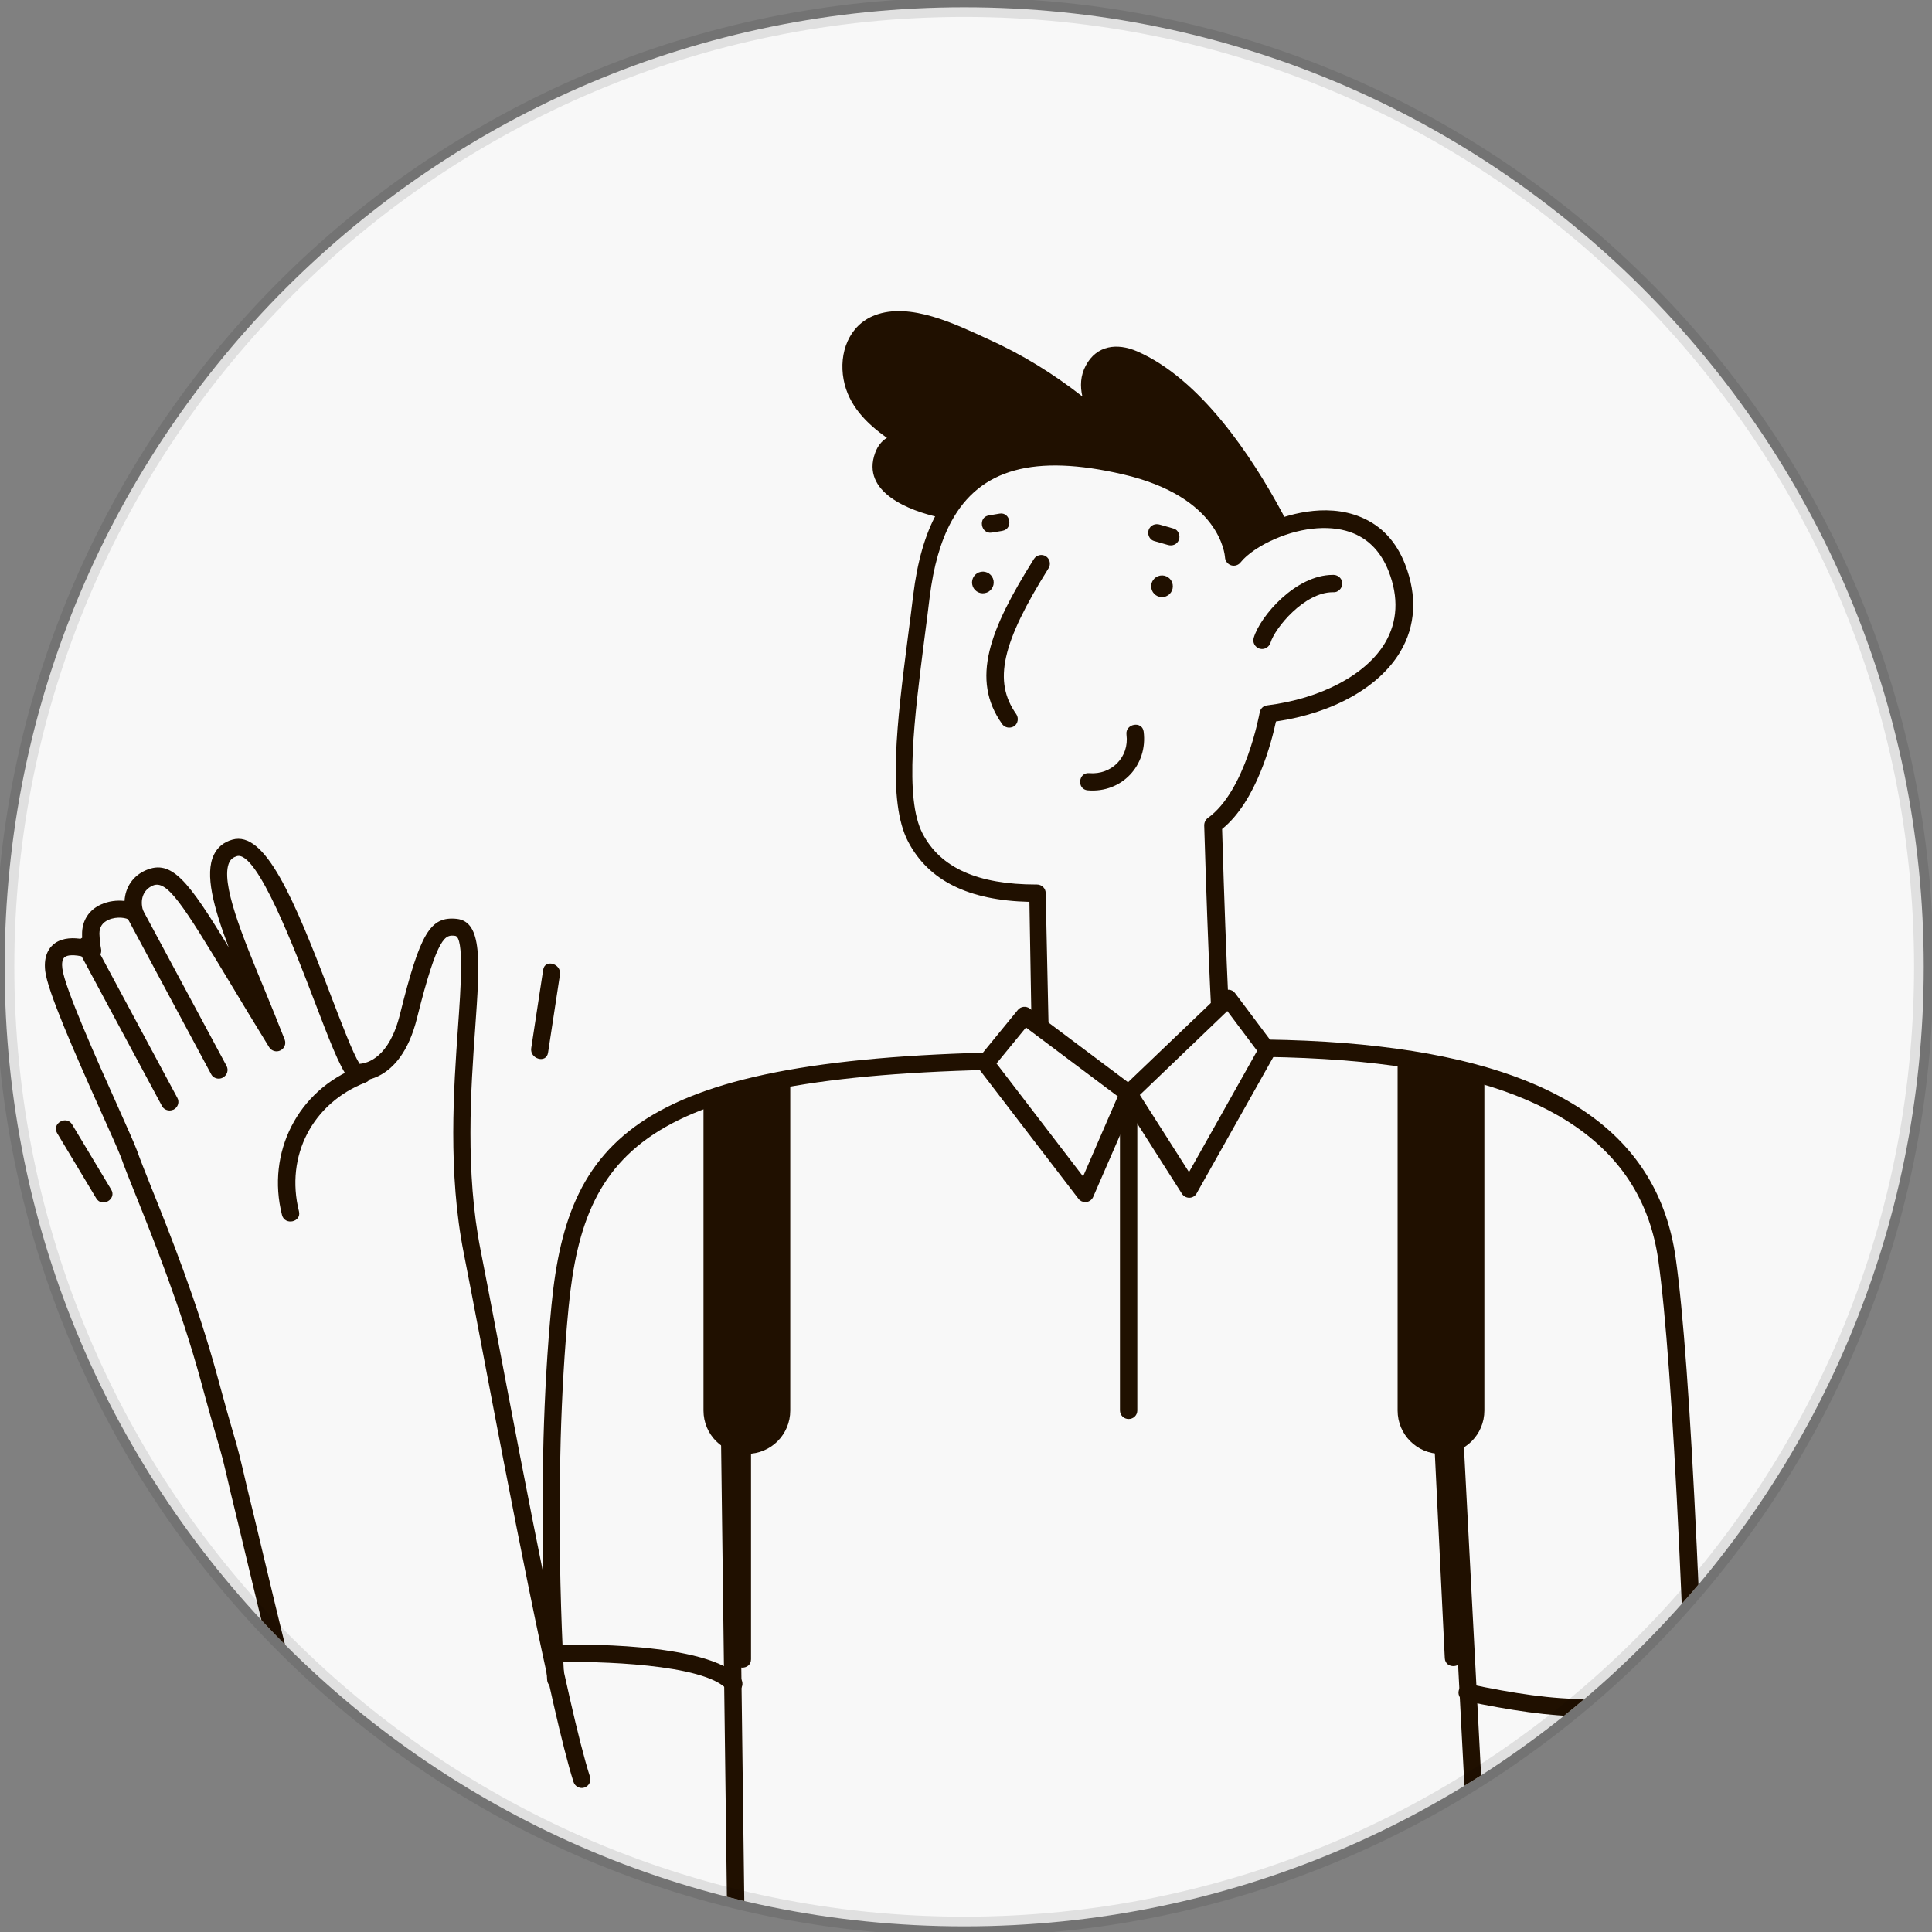 <svg width="200" height="200" viewBox="0 0 200 200" fill="none" xmlns="http://www.w3.org/2000/svg">
<rect x="0" y="0" width="200" height="200" fill="#808080" stroke="none"/>
<g clip-path="url(#clip0_3_14596)">
<path d="M0.482 100.084C0.482 45.224 44.954 0.752 99.814 0.752V0.752C154.673 0.752 199.145 45.224 199.145 100.084V100.084C199.145 154.943 154.673 199.415 99.814 199.415V199.415C44.954 199.415 0.482 154.943 0.482 100.084V100.084Z" fill="#F8F8F8"/>
<path d="M90.603 46.863C89.069 50.998 94.271 52.907 97.19 53.543C97.358 53.58 97.489 53.58 97.62 53.524C97.657 53.543 97.714 53.562 97.751 53.58C100.951 47.667 107.107 46.058 116.519 48.248C127.465 50.792 127.765 57.678 127.765 57.678C128.476 56.761 129.898 55.751 131.676 54.984C131.807 54.815 131.919 54.647 132.031 54.441C132.031 54.422 132.05 54.404 132.05 54.404C132.63 54.348 133.135 53.805 132.78 53.169C129.542 47.144 124.247 39.21 117.698 36.365C115.658 35.486 113.525 35.729 112.402 37.844C111.841 38.892 111.804 39.977 112.047 41.043C109.034 38.686 105.797 36.684 102.298 35.112C99.023 33.615 94.215 31.22 90.547 32.642C87.871 33.671 86.823 36.553 87.329 39.285C87.815 41.942 89.686 43.831 91.819 45.328C91.295 45.628 90.865 46.152 90.603 46.863Z" fill="#201000"/>
<path d="M94.795 86.738C97.171 91.266 102.205 92.501 107.444 92.501L107.743 109.81C107.743 109.81 108.997 115.423 119.55 113.234C125.875 111.924 126.511 108.519 126.511 108.519C126.511 108.519 126.062 101.333 125.594 85.447C129.842 82.416 131.32 73.939 131.32 73.939C140.021 72.854 147.955 67.353 144.624 58.82C142.267 52.776 135.98 53.132 131.676 54.984C129.917 55.751 128.476 56.762 127.765 57.679C127.765 57.679 127.466 50.793 116.519 48.248C107.107 46.059 100.951 47.686 97.751 53.581C96.572 55.733 95.805 58.465 95.412 61.758C94.215 71.787 92.4 82.135 94.795 86.738Z" fill="#F8F8F8"/>
<path d="M115.06 114.618C107.987 114.618 106.92 110.202 106.864 109.977C106.845 109.921 106.845 109.865 106.845 109.79L106.565 93.361C100.221 93.211 96.123 91.153 94.009 87.13C91.82 82.938 92.868 74.668 93.99 65.911C94.177 64.489 94.365 63.048 94.533 61.626C94.963 58.145 95.749 55.357 96.984 53.112C100.334 46.899 106.808 45.01 116.744 47.33C124.921 49.238 127.485 53.467 128.308 55.862C129.131 55.226 130.16 54.609 131.32 54.103C132.948 53.411 137.121 51.952 140.901 53.542C143.015 54.422 144.55 56.068 145.467 58.445C146.72 61.682 146.552 64.788 144.961 67.464C142.772 71.15 137.982 73.826 132.088 74.686C131.657 76.726 130.085 82.938 126.512 85.82C126.961 101.201 127.41 108.33 127.41 108.405C127.41 108.48 127.41 108.555 127.391 108.63C127.354 108.798 126.568 112.653 119.719 114.056C117.923 114.468 116.388 114.618 115.06 114.618ZM108.623 109.659C108.81 110.239 110.401 114.168 119.345 112.335C124.416 111.287 125.426 108.91 125.576 108.405C125.52 107.301 125.089 99.948 124.659 85.446C124.659 85.146 124.79 84.866 125.033 84.679C128.944 81.891 130.385 73.844 130.404 73.751C130.478 73.358 130.778 73.059 131.171 73.021C136.728 72.329 141.406 69.859 143.371 66.566C144.681 64.358 144.812 61.85 143.745 59.118C142.997 57.228 141.799 55.919 140.152 55.226C137.982 54.309 134.913 54.515 131.994 55.788C130.422 56.461 129.075 57.397 128.439 58.201C128.214 58.501 127.821 58.632 127.447 58.519C127.092 58.407 126.83 58.07 126.811 57.696C126.792 57.453 126.343 51.446 116.257 49.107C107.089 46.974 101.438 48.527 98.481 53.991C97.377 56.012 96.629 58.65 96.236 61.85C96.067 63.272 95.88 64.713 95.693 66.135C94.664 74.237 93.579 82.602 95.506 86.288C97.358 89.843 101.213 91.565 107.276 91.565C107.294 91.565 107.332 91.565 107.351 91.565C107.837 91.565 108.249 91.957 108.249 92.444L108.623 109.659Z" fill="#201000"/>
<path d="M104.468 75.323C104.188 75.323 103.907 75.192 103.739 74.948C100.445 70.308 102.448 65.162 107.032 57.864C107.294 57.453 107.855 57.322 108.267 57.584C108.679 57.846 108.81 58.407 108.548 58.819C103.683 66.584 102.803 70.532 105.198 73.919C105.479 74.331 105.385 74.892 104.992 75.173C104.843 75.266 104.656 75.323 104.468 75.323Z" fill="#201000"/>
<path d="M120.484 61.796C121.095 61.688 121.503 61.106 121.395 60.496C121.288 59.885 120.706 59.477 120.095 59.585C119.484 59.692 119.076 60.274 119.184 60.885C119.291 61.496 119.874 61.903 120.484 61.796Z" fill="#201000"/>
<path d="M101.94 61.402C102.551 61.295 102.959 60.713 102.851 60.102C102.744 59.491 102.162 59.084 101.551 59.191C100.94 59.299 100.532 59.881 100.64 60.491C100.748 61.102 101.33 61.51 101.94 61.402Z" fill="#201000"/>
<path d="M112.758 80.039C115.078 80.226 116.912 78.373 116.613 76.053C116.463 74.912 118.241 74.594 118.39 75.735C118.839 79.215 116.126 82.116 112.608 81.816C111.448 81.723 111.617 79.926 112.758 80.039Z" fill="#201000"/>
<path d="M118.915 54.835C119.102 54.349 119.607 54.161 120.075 54.311C120.562 54.442 121.048 54.592 121.516 54.723C121.984 54.854 122.208 55.453 122.04 55.883C121.853 56.369 121.348 56.556 120.88 56.407C120.393 56.276 119.907 56.126 119.439 55.995C118.971 55.845 118.747 55.265 118.915 54.835Z" fill="#201000"/>
<path d="M102.355 53.356L103.459 53.169C104.6 52.963 104.918 54.741 103.777 54.947L102.673 55.134C101.531 55.321 101.213 53.543 102.355 53.356Z" fill="#201000"/>
<path d="M130.647 67.184C130.553 67.184 130.478 67.165 130.385 67.146C129.917 66.996 129.636 66.51 129.786 66.023C130.46 63.759 134.146 59.512 137.963 59.512C138.001 59.512 138.038 59.512 138.075 59.512C138.562 59.53 138.974 59.942 138.955 60.429C138.936 60.934 138.487 61.346 138.038 61.308C138.019 61.308 137.982 61.308 137.963 61.308C135.025 61.308 131.975 65.013 131.526 66.529C131.395 66.922 131.04 67.184 130.647 67.184Z" fill="#201000"/>
<path d="M75.952 175.208C75.709 175.208 75.447 175.096 75.278 174.909C72.921 172.214 61.694 171.952 57.558 172.064H57.539C57.053 172.064 56.66 171.671 56.641 171.185C56.623 170.698 57.016 170.268 57.521 170.268C59.13 170.231 73.314 169.912 76.644 173.711C76.962 174.085 76.925 174.647 76.551 174.983C76.382 175.133 76.176 175.208 75.952 175.208Z" fill="#201000"/>
<path d="M55.63 214.034C51.364 214.034 47.285 212.78 43.935 209.88C39.257 205.838 35.084 197.025 30.818 182.149C28.853 175.263 27.151 168.115 25.485 161.192C24.943 158.89 24.4 156.663 23.876 154.511C23.053 150.919 22.94 150.563 22.491 149.048C22.323 148.449 22.098 147.682 21.762 146.484C21.5 145.586 21.2 144.444 20.788 142.948C18.712 135.351 15.886 128.296 14.015 123.637C13.341 121.972 12.817 120.643 12.518 119.782C12.237 119.053 11.451 117.294 10.534 115.254C7.578 108.667 4.921 102.586 4.678 100.509C4.491 98.844 5.145 98.02 5.707 97.627C6.549 97.047 7.653 97.066 8.514 97.216C8.495 97.029 8.495 96.879 8.495 96.729C8.476 95.307 9.206 94.184 10.478 93.623C11.227 93.286 12.106 93.174 12.892 93.268C12.967 91.864 13.753 90.667 15.1 90.087C17.776 88.926 19.497 91.191 23.67 98.058C22.098 93.904 21.181 90.48 22.136 88.496C22.51 87.71 23.165 87.168 24.044 86.924C27.431 85.951 30.406 92.95 34.205 102.942C35.384 106.01 36.488 108.929 37.218 110.127C38.06 110.071 40.305 109.472 41.409 104.981C43.505 96.579 44.534 94.839 47.285 95.12C49.96 95.419 49.68 99.555 49.193 106.422C48.744 112.709 48.145 121.298 49.755 129.438C50.166 131.496 50.784 134.752 51.532 138.681C54.245 152.958 58.792 176.835 61.075 183.927C61.225 184.394 60.963 184.9 60.495 185.049C60.027 185.199 59.522 184.937 59.372 184.469C57.071 177.265 52.505 153.314 49.792 138.999C49.043 135.07 48.426 131.814 48.014 129.756C46.349 121.391 46.966 112.653 47.416 106.272C47.696 102.362 48.07 96.991 47.116 96.879C46.124 96.767 45.339 96.692 43.168 105.393C41.39 112.559 36.806 111.905 36.6 111.867C36.376 111.83 36.188 111.717 36.039 111.549C35.141 110.445 33.999 107.414 32.521 103.559C30.594 98.526 26.627 88.047 24.531 88.627C24.157 88.739 23.913 88.926 23.745 89.245C22.753 91.284 25.13 96.991 27.413 102.511C28.105 104.195 28.816 105.935 29.471 107.62C29.639 108.05 29.452 108.536 29.022 108.742C28.61 108.948 28.105 108.798 27.862 108.405C26.271 105.823 24.905 103.559 23.726 101.594C18.88 93.548 17.271 91.041 15.811 91.677C14.838 92.107 14.445 93.118 14.819 94.297C14.932 94.69 14.782 95.101 14.445 95.326C14.108 95.55 13.659 95.494 13.36 95.232C13.154 95.026 12.106 94.821 11.208 95.232C10.591 95.513 10.291 95.981 10.291 96.654C10.31 97.047 10.329 97.609 10.46 98.226C10.534 98.563 10.403 98.918 10.123 99.124C9.842 99.33 9.468 99.368 9.168 99.218C8.794 99.049 7.316 98.657 6.717 99.068C6.399 99.293 6.399 99.835 6.455 100.266C6.68 102.231 10.104 109.884 12.162 114.468C13.117 116.62 13.884 118.304 14.183 119.109C14.483 119.969 15.007 121.279 15.662 122.926C17.551 127.623 20.396 134.733 22.491 142.442C22.903 143.939 23.221 145.081 23.464 145.979C23.801 147.176 24.026 147.925 24.194 148.524C24.643 150.039 24.756 150.451 25.598 154.081C26.121 156.214 26.664 158.46 27.207 160.761C28.853 167.666 30.556 174.795 32.521 181.644C36.675 196.183 40.66 204.715 45.077 208.514C53.534 215.812 67.231 211.527 75.596 203.162C75.951 202.807 76.513 202.807 76.868 203.162C77.224 203.518 77.224 204.079 76.868 204.435C71.198 210.142 63.115 214.034 55.63 214.034Z" fill="#201000"/>
<path d="M37.031 110.465C38.097 110.053 38.939 111.644 37.854 112.055C32.352 114.189 29.508 119.652 30.949 125.397C31.23 126.52 29.471 126.894 29.19 125.771C27.562 119.334 30.799 112.879 37.031 110.465Z" fill="#201000"/>
<path d="M22.641 111.661C22.323 111.661 22.005 111.493 21.855 111.193L13.172 95.007C12.929 94.577 13.098 94.034 13.547 93.791C13.977 93.548 14.538 93.716 14.763 94.165L23.445 110.332C23.689 110.763 23.52 111.305 23.071 111.549C22.94 111.624 22.79 111.661 22.641 111.661Z" fill="#201000"/>
<path d="M17.551 114.955C17.233 114.955 16.915 114.786 16.765 114.487L8.083 98.32C7.84 97.889 8.008 97.347 8.457 97.104C8.888 96.86 9.449 97.029 9.674 97.478L18.356 113.645C18.599 114.075 18.431 114.618 17.982 114.861C17.851 114.917 17.701 114.955 17.551 114.955Z" fill="#201000"/>
<path d="M11.511 123.144C10.163 120.898 8.816 118.653 7.469 116.408C6.87 115.416 5.317 116.314 5.916 117.306C7.263 119.551 8.61 121.797 9.957 124.042C10.556 125.052 12.109 124.136 11.511 123.144Z" fill="#201000"/>
<path d="M56.228 100.397C55.816 103.091 55.405 105.804 54.993 108.499C54.825 109.622 56.546 110.127 56.733 108.985C57.145 106.291 57.557 103.578 57.968 100.883C58.118 99.742 56.396 99.255 56.228 100.397Z" fill="#201000"/>
<path d="M57.538 174.757C57.07 174.757 56.677 174.402 56.64 173.915C56.621 173.71 55.311 153.407 57.089 135.126C58.829 117.2 66.557 109.154 107.723 108.873C108.209 108.873 108.621 109.266 108.621 109.771C108.621 110.276 108.228 110.669 107.723 110.669C67.698 110.931 60.532 118.154 58.866 135.294C57.089 153.426 58.398 173.579 58.417 173.784C58.455 174.271 58.08 174.701 57.575 174.739C57.575 174.757 57.556 174.757 57.538 174.757Z" fill="#201000"/>
<path d="M176.582 216.991C176.096 216.991 175.703 216.598 175.684 216.111C175.684 215.812 175.067 186.752 173.832 160.2C173.158 145.867 172.428 135.856 171.661 130.411C169.996 118.828 160.49 112.186 142.564 110.109C137.924 109.566 132.666 109.341 126.509 109.397C126.023 109.397 125.611 109.005 125.611 108.499C125.611 107.994 126.004 107.601 126.509 107.601C132.741 107.545 138.073 107.77 142.789 108.331C161.632 110.52 171.661 117.668 173.458 130.168C174.243 135.669 174.973 145.755 175.647 160.125C176.882 186.696 177.499 215.793 177.499 216.074C177.499 216.56 177.106 216.972 176.582 216.991C176.601 216.991 176.601 216.991 176.582 216.991Z" fill="#201000"/>
<path d="M154.129 216.99C153.661 216.99 153.249 216.616 153.231 216.13L149.638 147.401C149.619 146.914 149.993 146.484 150.48 146.465C150.966 146.428 151.397 146.821 151.416 147.307L155.008 216.036C155.027 216.523 154.653 216.953 154.166 216.972C154.166 216.99 154.147 216.99 154.129 216.99Z" fill="#201000"/>
<path d="M76.399 216.991C75.913 216.991 75.501 216.598 75.501 216.112L74.603 146.036C74.603 145.531 74.996 145.138 75.483 145.119C75.988 145.119 76.381 145.512 76.399 145.999L77.297 216.075C77.316 216.58 76.923 216.973 76.399 216.991C76.418 216.991 76.418 216.991 76.399 216.991Z" fill="#201000"/>
<path d="M164.102 177.678C160.378 177.678 156.299 177.041 151.696 176.087C151.209 175.994 150.891 175.507 151.004 175.021C151.097 174.534 151.584 174.216 152.07 174.328C161.276 176.274 168.218 176.798 174.375 173.524C174.805 173.28 175.348 173.449 175.591 173.898C175.815 174.328 175.666 174.871 175.217 175.114C171.755 176.948 168.125 177.678 164.102 177.678Z" fill="#201000"/>
<path d="M106.057 105.132L102.016 110.072L112.345 123.544L116.835 113.215L106.057 105.132Z" fill="#F8F8F8"/>
<path d="M112.345 124.442C112.064 124.442 111.802 124.311 111.634 124.086L101.305 110.614C101.043 110.277 101.062 109.828 101.324 109.491L105.366 104.551C105.665 104.177 106.208 104.121 106.6 104.401L117.379 112.485C117.715 112.728 117.828 113.177 117.659 113.57L113.168 123.899C113.037 124.199 112.775 124.386 112.457 124.442C112.42 124.442 112.382 124.442 112.345 124.442ZM103.158 110.09L112.12 121.785L115.713 113.495L106.208 106.366L103.158 110.09Z" fill="#201000"/>
<path d="M116.835 113.215L123.123 123.095L131.206 108.724L127.164 103.335L116.835 113.215Z" fill="#F8F8F8"/>
<path d="M123.123 123.993C122.823 123.993 122.524 123.843 122.356 123.581L116.068 113.701C115.844 113.346 115.9 112.859 116.199 112.579L126.528 102.699C126.715 102.53 126.977 102.437 127.221 102.455C127.483 102.474 127.707 102.605 127.857 102.811L131.899 108.2C132.104 108.481 132.142 108.874 131.955 109.173L123.871 123.544C123.722 123.824 123.422 123.993 123.104 123.993C123.141 123.993 123.141 123.993 123.123 123.993ZM117.996 113.346L123.085 121.336L130.14 108.78L127.052 104.663L117.996 113.346Z" fill="#201000"/>
<path d="M116.836 146.896C116.331 146.896 115.938 146.503 115.938 145.998V113.215C115.938 112.709 116.331 112.316 116.836 112.316C117.341 112.316 117.734 112.709 117.734 113.215V146.016C117.734 146.503 117.341 146.896 116.836 146.896Z" fill="#201000"/>
<path d="M75.426 112.541C75.052 112.934 74.621 113.271 74.172 113.589C73.761 113.87 73.293 114.075 72.825 114.188V146.017C72.825 148.505 74.827 150.507 77.316 150.507C79.805 150.507 81.807 148.505 81.807 146.017V112.541H75.426Z" fill="#201000"/>
<path d="M151.023 110.071H144.68V146.017C144.68 148.505 146.682 150.508 149.171 150.508C151.659 150.508 153.661 148.505 153.661 146.017V111.082C152.707 110.988 151.809 110.633 151.023 110.071Z" fill="#201000"/>
<path d="M75.95 150.208V171.764C75.95 172.924 77.746 172.924 77.746 171.764V150.208C77.746 149.048 75.95 149.048 75.95 150.208Z" fill="#201000"/>
<path d="M148.515 150.115L149.563 171.652C149.619 172.812 151.415 172.718 151.359 171.558L150.311 150.021C150.255 148.861 148.459 148.954 148.515 150.115Z" fill="#201000"/>
</g>
<path d="M99.814 198.415C45.507 198.415 1.482 154.391 1.482 100.084H-0.518C-0.518 155.495 44.402 200.415 99.814 200.415V198.415ZM198.145 100.084C198.145 154.391 154.121 198.415 99.814 198.415V200.415C155.225 200.415 200.145 155.495 200.145 100.084H198.145ZM99.814 1.752C154.121 1.752 198.145 45.776 198.145 100.084H200.145C200.145 44.672 155.225 -0.248 99.814 -0.248V1.752ZM99.814 -0.248C44.402 -0.248 -0.518 44.672 -0.518 100.084H1.482C1.482 45.776 45.507 1.752 99.814 1.752V-0.248Z" fill="black" fill-opacity="0.1"/>
<defs>
<clipPath id="clip0_3_14596">
<path d="M0.482 100.084C0.482 45.224 44.954 0.752 99.814 0.752V0.752C154.673 0.752 199.145 45.224 199.145 100.084V100.084C199.145 154.943 154.673 199.415 99.814 199.415V199.415C44.954 199.415 0.482 154.943 0.482 100.084V100.084Z" fill="white"/>
</clipPath>
</defs>
</svg>

